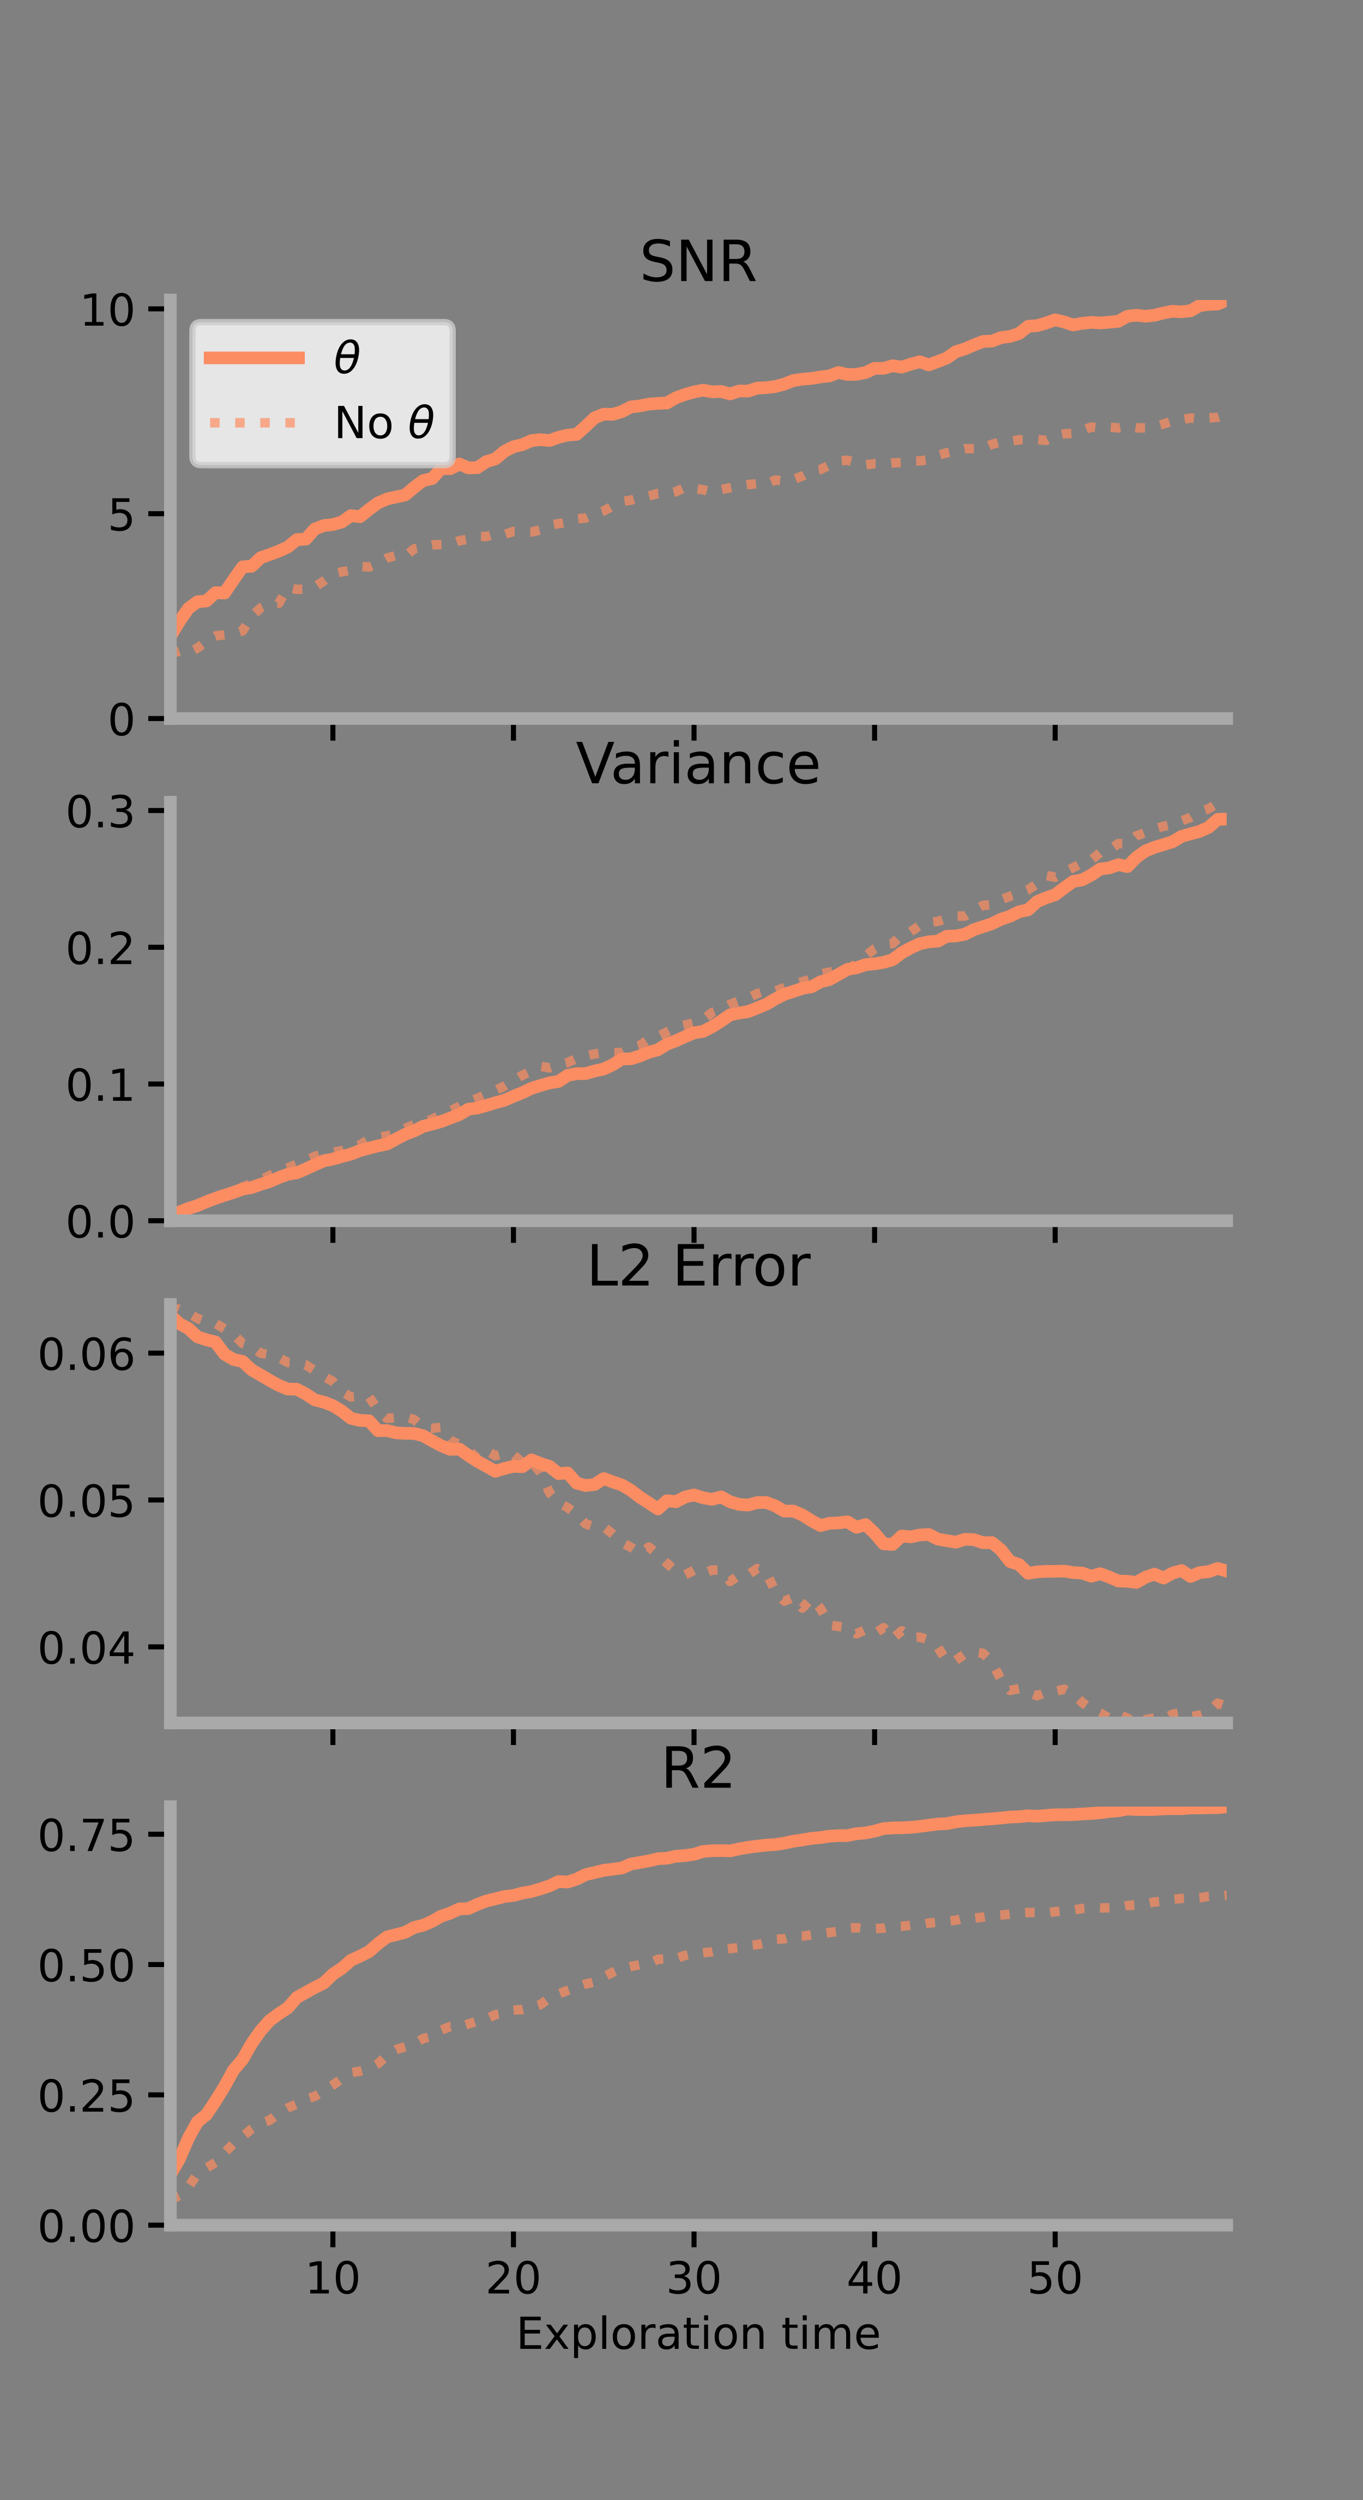 <?xml version="1.0" encoding="utf-8" standalone="no"?>
<!DOCTYPE svg PUBLIC "-//W3C//DTD SVG 1.1//EN"
  "http://www.w3.org/Graphics/SVG/1.1/DTD/svg11.dtd">
<!-- Created with matplotlib (https://matplotlib.org/) -->
<svg height="396pt" version="1.1" viewBox="0 0 216 396" width="216pt" xmlns="http://www.w3.org/2000/svg" xmlns:xlink="http://www.w3.org/1999/xlink">
 <rect x="0" y="0" width="216" height="396" fill="#808080" stroke="none"/>
 <defs>
  <style type="text/css">*{stroke-linecap:butt;stroke-linejoin:round;}</style>
 </defs>
 <g id="figure_1">
  <g id="patch_1">
   <path d="M 0 396 
L 216 396 
L 216 0 
L 0 0 
z
" style="fill:none;"/>
  </g>
  <g id="axes_1">
   <g id="patch_2">
    <path d="M 27 113.807 
L 194.4 113.807 
L 194.4 47.52 
L 27 47.52 
z
" style="fill:none;"/>
   </g>
   <g id="matplotlib.axis_1">
    <g id="xtick_1">
     <g id="line2d_1">
      <defs>
       <path d="M 0 0 
L 0 3.5 
" id="me1a0eb4d3f" style="stroke:#000000;stroke-width:0.8;"/>
      </defs>
      <g>
       <use style="stroke:#000000;stroke-width:0.8;" x="52.754" xlink:href="#me1a0eb4d3f" y="113.807"/>
      </g>
     </g>
    </g>
    <g id="xtick_2">
     <g id="line2d_2">
      <g>
       <use style="stroke:#000000;stroke-width:0.8;" x="81.369" xlink:href="#me1a0eb4d3f" y="113.807"/>
      </g>
     </g>
    </g>
    <g id="xtick_3">
     <g id="line2d_3">
      <g>
       <use style="stroke:#000000;stroke-width:0.8;" x="109.985" xlink:href="#me1a0eb4d3f" y="113.807"/>
      </g>
     </g>
    </g>
    <g id="xtick_4">
     <g id="line2d_4">
      <g>
       <use style="stroke:#000000;stroke-width:0.8;" x="138.6" xlink:href="#me1a0eb4d3f" y="113.807"/>
      </g>
     </g>
    </g>
    <g id="xtick_5">
     <g id="line2d_5">
      <g>
       <use style="stroke:#000000;stroke-width:0.8;" x="167.216" xlink:href="#me1a0eb4d3f" y="113.807"/>
      </g>
     </g>
    </g>
   </g>
   <g id="matplotlib.axis_2">
    <g id="ytick_1">
     <g id="line2d_6">
      <defs>
       <path d="M 0 0 
L -3.5 0 
" id="m30f76f017f" style="stroke:#000000;stroke-width:0.8;"/>
      </defs>
      <g>
       <use style="stroke:#000000;stroke-width:0.8;" x="27" xlink:href="#m30f76f017f" y="113.807"/>
      </g>
     </g>
     <g id="text_1">
      <!-- 0 -->
      <g transform="translate(17.046 116.466)scale(0.07 -0.07)">
       <defs>
        <path d="M 31.781 66.406 
Q 24.172 66.406 20.328 58.906 
Q 16.5 51.422 16.5 36.375 
Q 16.5 21.391 20.328 13.891 
Q 24.172 6.391 31.781 6.391 
Q 39.453 6.391 43.281 13.891 
Q 47.125 21.391 47.125 36.375 
Q 47.125 51.422 43.281 58.906 
Q 39.453 66.406 31.781 66.406 
z
M 31.781 74.219 
Q 44.047 74.219 50.516 64.516 
Q 56.984 54.828 56.984 36.375 
Q 56.984 17.969 50.516 8.266 
Q 44.047 -1.422 31.781 -1.422 
Q 19.531 -1.422 13.062 8.266 
Q 6.594 17.969 6.594 36.375 
Q 6.594 54.828 13.062 64.516 
Q 19.531 74.219 31.781 74.219 
z
" id="DejaVuSans-48"/>
       </defs>
       <use xlink:href="#DejaVuSans-48"/>
      </g>
     </g>
    </g>
    <g id="ytick_2">
     <g id="line2d_7">
      <g>
       <use style="stroke:#000000;stroke-width:0.8;" x="27" xlink:href="#m30f76f017f" y="81.364"/>
      </g>
     </g>
     <g id="text_2">
      <!-- 5 -->
      <g transform="translate(17.046 84.023)scale(0.07 -0.07)">
       <defs>
        <path d="M 10.797 72.906 
L 49.516 72.906 
L 49.516 64.594 
L 19.828 64.594 
L 19.828 46.734 
Q 21.969 47.469 24.109 47.828 
Q 26.266 48.188 28.422 48.188 
Q 40.625 48.188 47.75 41.5 
Q 54.891 34.812 54.891 23.391 
Q 54.891 11.625 47.562 5.094 
Q 40.234 -1.422 26.906 -1.422 
Q 22.312 -1.422 17.547 -0.641 
Q 12.797 0.141 7.719 1.703 
L 7.719 11.625 
Q 12.109 9.234 16.797 8.062 
Q 21.484 6.891 26.703 6.891 
Q 35.156 6.891 40.078 11.328 
Q 45.016 15.766 45.016 23.391 
Q 45.016 31 40.078 35.438 
Q 35.156 39.891 26.703 39.891 
Q 22.75 39.891 18.812 39.016 
Q 14.891 38.141 10.797 36.281 
z
" id="DejaVuSans-53"/>
       </defs>
       <use xlink:href="#DejaVuSans-53"/>
      </g>
     </g>
    </g>
    <g id="ytick_3">
     <g id="line2d_8">
      <g>
       <use style="stroke:#000000;stroke-width:0.8;" x="27" xlink:href="#m30f76f017f" y="48.92"/>
      </g>
     </g>
     <g id="text_3">
      <!-- 10 -->
      <g transform="translate(12.592 51.58)scale(0.07 -0.07)">
       <defs>
        <path d="M 12.406 8.297 
L 28.516 8.297 
L 28.516 63.922 
L 10.984 60.406 
L 10.984 69.391 
L 28.422 72.906 
L 38.281 72.906 
L 38.281 8.297 
L 54.391 8.297 
L 54.391 0 
L 12.406 0 
z
" id="DejaVuSans-49"/>
       </defs>
       <use xlink:href="#DejaVuSans-49"/>
       <use x="63.623" xlink:href="#DejaVuSans-48"/>
      </g>
     </g>
    </g>
   </g>
   <g id="line2d_9">
    <path clip-path="url(#p0531315a09)" d="M 27 100.806 
L 28.431 98.414 
L 29.862 96.368 
L 31.292 95.313 
L 32.723 95.182 
L 34.154 93.878 
L 35.584 93.932 
L 37.015 91.819 
L 38.446 89.784 
L 39.877 89.691 
L 41.308 88.333 
L 42.738 87.836 
L 44.169 87.299 
L 45.6 86.645 
L 47.031 85.468 
L 48.461 85.398 
L 49.892 83.78 
L 51.323 83.24 
L 52.754 83.084 
L 54.184 82.668 
L 55.615 81.667 
L 57.046 81.843 
L 58.477 80.698 
L 59.908 79.654 
L 61.338 79.027 
L 62.769 78.71 
L 64.2 78.408 
L 65.631 77.202 
L 67.061 76.117 
L 68.492 75.799 
L 69.923 74.21 
L 71.354 74.235 
L 72.785 73.489 
L 74.215 74.107 
L 75.646 74.074 
L 77.077 73.115 
L 78.507 72.683 
L 79.938 71.487 
L 81.369 70.758 
L 82.8 70.421 
L 84.23 69.792 
L 85.661 69.63 
L 87.092 69.774 
L 88.523 69.259 
L 89.953 68.914 
L 91.384 68.797 
L 92.815 67.513 
L 94.246 66.168 
L 95.677 65.599 
L 97.107 65.627 
L 98.538 65.199 
L 99.969 64.454 
L 101.4 64.292 
L 102.831 63.999 
L 104.261 63.899 
L 105.692 63.826 
L 107.123 63.003 
L 108.554 62.48 
L 109.984 62.079 
L 111.415 61.803 
L 112.846 62.06 
L 114.276 62.005 
L 115.707 62.392 
L 117.138 61.924 
L 118.569 61.941 
L 119.999 61.471 
L 121.43 61.403 
L 122.861 61.226 
L 124.292 60.843 
L 125.723 60.277 
L 127.154 60.061 
L 128.584 59.946 
L 130.015 59.704 
L 131.446 59.542 
L 132.877 58.998 
L 134.307 59.321 
L 135.738 59.284 
L 137.169 59.014 
L 138.6 58.335 
L 140.031 58.342 
L 141.461 57.929 
L 142.892 58.15 
L 144.323 57.683 
L 145.754 57.291 
L 147.184 57.793 
L 148.615 57.264 
L 150.046 56.71 
L 151.477 55.705 
L 152.908 55.263 
L 154.339 54.649 
L 155.769 54.084 
L 157.2 54.029 
L 158.631 53.472 
L 160.062 53.294 
L 161.492 52.832 
L 162.923 51.683 
L 164.354 51.581 
L 165.785 51.169 
L 167.215 50.656 
L 168.646 50.999 
L 170.077 51.471 
L 171.508 51.211 
L 172.938 51.06 
L 174.369 51.144 
L 175.8 51.028 
L 177.23 50.894 
L 178.661 50.092 
L 180.092 49.924 
L 181.523 50.099 
L 182.954 49.935 
L 184.385 49.57 
L 185.815 49.296 
L 187.246 49.385 
L 188.677 49.221 
L 190.108 48.399 
L 191.538 48.221 
L 192.969 48.15 
L 194.4 47.52 
" style="fill:none;stroke:#fc8d62;stroke-linecap:square;stroke-width:2;"/>
   </g>
   <g id="line2d_10">
    <path clip-path="url(#p0531315a09)" d="M 27 103.615 
L 28.431 103.13 
L 29.862 103.368 
L 31.292 102.65 
L 32.723 101.528 
L 34.154 100.712 
L 35.584 100.547 
L 37.015 100.411 
L 38.446 99.918 
L 39.877 97.615 
L 41.308 96.279 
L 42.738 95.577 
L 44.169 95.567 
L 45.6 93.056 
L 47.031 93.356 
L 48.461 93.305 
L 49.892 92.962 
L 51.323 92.01 
L 52.754 90.892 
L 54.184 90.564 
L 55.615 90.31 
L 57.046 89.709 
L 58.477 89.81 
L 59.908 89.19 
L 61.338 88.386 
L 62.769 87.975 
L 64.2 88.12 
L 65.631 86.929 
L 67.061 86.643 
L 68.492 86.298 
L 69.923 86.249 
L 71.354 86.186 
L 72.785 85.644 
L 74.215 85.398 
L 75.646 84.944 
L 77.077 84.979 
L 78.507 84.561 
L 79.938 84.66 
L 81.369 84.174 
L 82.8 84.23 
L 84.23 84.262 
L 85.661 83.916 
L 87.092 83.163 
L 88.523 82.941 
L 89.953 82.704 
L 91.384 82.18 
L 92.815 82.046 
L 94.246 81.378 
L 95.677 80.919 
L 97.107 80.142 
L 98.538 79.433 
L 99.969 79.221 
L 101.4 78.782 
L 102.831 78.555 
L 104.261 78.152 
L 105.692 78.194 
L 107.123 77.868 
L 108.554 77.209 
L 109.984 77.362 
L 111.415 77.569 
L 112.846 77.956 
L 114.276 77.563 
L 115.707 77.241 
L 117.138 76.958 
L 118.569 76.747 
L 119.999 76.611 
L 121.43 76.665 
L 122.861 76.028 
L 124.292 76.194 
L 125.723 75.945 
L 127.154 75.396 
L 128.584 74.618 
L 130.015 74.374 
L 131.446 73.652 
L 132.877 73.007 
L 134.307 72.898 
L 135.738 73.299 
L 137.169 73.631 
L 138.6 73.433 
L 140.031 73.453 
L 141.461 73.32 
L 142.892 73.267 
L 144.323 73.02 
L 145.754 72.998 
L 147.184 72.807 
L 148.615 72.099 
L 150.046 71.716 
L 151.477 71.437 
L 152.908 71.071 
L 154.339 71.06 
L 155.769 71.041 
L 157.2 70.367 
L 158.631 70 
L 160.062 69.9 
L 161.492 69.656 
L 162.923 69.683 
L 164.354 69.604 
L 165.785 69.753 
L 167.215 68.98 
L 168.646 68.707 
L 170.077 68.648 
L 171.508 68.197 
L 172.938 67.629 
L 174.369 67.844 
L 175.8 67.655 
L 177.23 67.776 
L 178.661 67.515 
L 180.092 67.752 
L 181.523 67.789 
L 182.954 67.539 
L 184.385 67.154 
L 185.815 66.686 
L 187.246 66.463 
L 188.677 66.199 
L 190.108 66.369 
L 191.538 66.205 
L 192.969 66.097 
L 194.4 65.661 
" style="fill:none;stroke:#fc8d62;stroke-dasharray:1.5,2.475;stroke-dashoffset:0;stroke-opacity:0.7;stroke-width:1.5;"/>
   </g>
   <g id="patch_3">
    <path d="M 27 113.807 
L 27 47.52 
" style="fill:none;stroke:#a9a9a9;stroke-linecap:square;stroke-linejoin:miter;stroke-width:2;"/>
   </g>
   <g id="patch_4">
    <path d="M 194.4 113.807 
L 194.4 47.52 
" style="fill:none;"/>
   </g>
   <g id="patch_5">
    <path d="M 27 113.807 
L 194.4 113.807 
" style="fill:none;stroke:#a9a9a9;stroke-linecap:square;stroke-linejoin:miter;stroke-width:2;"/>
   </g>
   <g id="patch_6">
    <path d="M 27 47.52 
L 194.4 47.52 
" style="fill:none;"/>
   </g>
   <g id="text_4">
    <!-- SNR -->
    <g transform="translate(101.35 44.52)scale(0.09 -0.09)">
     <defs>
      <path d="M 53.516 70.516 
L 53.516 60.891 
Q 47.906 63.578 42.922 64.891 
Q 37.938 66.219 33.297 66.219 
Q 25.25 66.219 20.875 63.094 
Q 16.5 59.969 16.5 54.203 
Q 16.5 49.359 19.406 46.891 
Q 22.312 44.438 30.422 42.922 
L 36.375 41.703 
Q 47.406 39.594 52.656 34.297 
Q 57.906 29 57.906 20.125 
Q 57.906 9.516 50.797 4.047 
Q 43.703 -1.422 29.984 -1.422 
Q 24.812 -1.422 18.969 -0.25 
Q 13.141 0.922 6.891 3.219 
L 6.891 13.375 
Q 12.891 10.016 18.656 8.297 
Q 24.422 6.594 29.984 6.594 
Q 38.422 6.594 43.016 9.906 
Q 47.609 13.234 47.609 19.391 
Q 47.609 24.75 44.312 27.781 
Q 41.016 30.812 33.5 32.328 
L 27.484 33.5 
Q 16.453 35.688 11.516 40.375 
Q 6.594 45.062 6.594 53.422 
Q 6.594 63.094 13.406 68.656 
Q 20.219 74.219 32.172 74.219 
Q 37.312 74.219 42.625 73.281 
Q 47.953 72.359 53.516 70.516 
z
" id="DejaVuSans-83"/>
      <path d="M 9.812 72.906 
L 23.094 72.906 
L 55.422 11.922 
L 55.422 72.906 
L 64.984 72.906 
L 64.984 0 
L 51.703 0 
L 19.391 60.984 
L 19.391 0 
L 9.812 0 
z
" id="DejaVuSans-78"/>
      <path d="M 44.391 34.188 
Q 47.562 33.109 50.562 29.594 
Q 53.562 26.078 56.594 19.922 
L 66.609 0 
L 56 0 
L 46.688 18.703 
Q 43.062 26.031 39.672 28.422 
Q 36.281 30.812 30.422 30.812 
L 19.672 30.812 
L 19.672 0 
L 9.812 0 
L 9.812 72.906 
L 32.078 72.906 
Q 44.578 72.906 50.734 67.672 
Q 56.891 62.453 56.891 51.906 
Q 56.891 45.016 53.688 40.469 
Q 50.484 35.938 44.391 34.188 
z
M 19.672 64.797 
L 19.672 38.922 
L 32.078 38.922 
Q 39.203 38.922 42.844 42.219 
Q 46.484 45.516 46.484 51.906 
Q 46.484 58.297 42.844 61.547 
Q 39.203 64.797 32.078 64.797 
z
" id="DejaVuSans-82"/>
     </defs>
     <use xlink:href="#DejaVuSans-83"/>
     <use x="63.477" xlink:href="#DejaVuSans-78"/>
     <use x="138.281" xlink:href="#DejaVuSans-82"/>
    </g>
   </g>
   <g id="legend_1">
    <g id="patch_7">
     <path d="M 31.9 73.669 
L 70.33 73.669 
Q 71.73 73.669 71.73 72.269 
L 71.73 52.42 
Q 71.73 51.02 70.33 51.02 
L 31.9 51.02 
Q 30.5 51.02 30.5 52.42 
L 30.5 72.269 
Q 30.5 73.669 31.9 73.669 
z
" style="fill:#ffffff;opacity:0.8;stroke:#cccccc;stroke-linejoin:miter;"/>
    </g>
    <g id="line2d_11">
     <path d="M 33.3 56.689 
L 47.3 56.689 
" style="fill:none;stroke:#fc8d62;stroke-linecap:square;stroke-width:2;"/>
    </g>
    <g id="line2d_12"/>
    <g id="text_5">
     <!-- $\theta$ -->
     <g transform="translate(52.9 59.139)scale(0.07 -0.07)">
      <defs>
       <path d="M 45.516 34.672 
L 14.453 34.672 
Q 12.359 20.062 14.5 13.875 
Q 17.188 6.25 24.469 6.25 
Q 31.781 6.25 37.359 13.922 
Q 42.234 20.656 45.516 34.672 
z
M 47.016 42.969 
Q 48.344 56.844 46.625 61.719 
Q 43.953 69.438 36.766 69.438 
Q 29.297 69.438 23.828 61.812 
Q 19.531 55.672 16.156 42.969 
z
M 38.188 76.766 
Q 49.906 76.766 54.594 66.406 
Q 59.281 56.109 55.719 37.844 
Q 52.203 19.625 43.453 9.281 
Q 34.766 -1.125 23.047 -1.125 
Q 11.281 -1.125 6.641 9.281 
Q 2 19.625 5.516 37.844 
Q 9.078 56.109 17.719 66.406 
Q 26.422 76.766 38.188 76.766 
z
" id="DejaVuSans-Oblique-952"/>
      </defs>
      <use transform="translate(0 0.234)" xlink:href="#DejaVuSans-Oblique-952"/>
     </g>
    </g>
    <g id="line2d_13">
     <path d="M 33.3 66.964 
L 47.3 66.964 
" style="fill:none;stroke:#fc8d62;stroke-dasharray:1.5,2.475;stroke-dashoffset:0;stroke-opacity:0.7;stroke-width:1.5;"/>
    </g>
    <g id="line2d_14"/>
    <g id="text_6">
     <!-- No $\theta$ -->
     <g transform="translate(52.9 69.414)scale(0.07 -0.07)">
      <defs>
       <path d="M 30.609 48.391 
Q 23.391 48.391 19.188 42.75 
Q 14.984 37.109 14.984 27.297 
Q 14.984 17.484 19.156 11.844 
Q 23.344 6.203 30.609 6.203 
Q 37.797 6.203 41.984 11.859 
Q 46.188 17.531 46.188 27.297 
Q 46.188 37.016 41.984 42.703 
Q 37.797 48.391 30.609 48.391 
z
M 30.609 56 
Q 42.328 56 49.016 48.375 
Q 55.719 40.766 55.719 27.297 
Q 55.719 13.875 49.016 6.219 
Q 42.328 -1.422 30.609 -1.422 
Q 18.844 -1.422 12.172 6.219 
Q 5.516 13.875 5.516 27.297 
Q 5.516 40.766 12.172 48.375 
Q 18.844 56 30.609 56 
z
" id="DejaVuSans-111"/>
       <path id="DejaVuSans-32"/>
      </defs>
      <use transform="translate(0 0.234)" xlink:href="#DejaVuSans-78"/>
      <use transform="translate(74.805 0.234)" xlink:href="#DejaVuSans-111"/>
      <use transform="translate(135.986 0.234)" xlink:href="#DejaVuSans-32"/>
      <use transform="translate(167.773 0.234)" xlink:href="#DejaVuSans-Oblique-952"/>
     </g>
    </g>
   </g>
  </g>
  <g id="axes_2">
   <g id="patch_8">
    <path d="M 27 193.351 
L 194.4 193.351 
L 194.4 127.064 
L 27 127.064 
z
" style="fill:none;"/>
   </g>
   <g id="matplotlib.axis_3">
    <g id="xtick_6">
     <g id="line2d_15">
      <g>
       <use style="stroke:#000000;stroke-width:0.8;" x="52.754" xlink:href="#me1a0eb4d3f" y="193.351"/>
      </g>
     </g>
    </g>
    <g id="xtick_7">
     <g id="line2d_16">
      <g>
       <use style="stroke:#000000;stroke-width:0.8;" x="81.369" xlink:href="#me1a0eb4d3f" y="193.351"/>
      </g>
     </g>
    </g>
    <g id="xtick_8">
     <g id="line2d_17">
      <g>
       <use style="stroke:#000000;stroke-width:0.8;" x="109.985" xlink:href="#me1a0eb4d3f" y="193.351"/>
      </g>
     </g>
    </g>
    <g id="xtick_9">
     <g id="line2d_18">
      <g>
       <use style="stroke:#000000;stroke-width:0.8;" x="138.6" xlink:href="#me1a0eb4d3f" y="193.351"/>
      </g>
     </g>
    </g>
    <g id="xtick_10">
     <g id="line2d_19">
      <g>
       <use style="stroke:#000000;stroke-width:0.8;" x="167.216" xlink:href="#me1a0eb4d3f" y="193.351"/>
      </g>
     </g>
    </g>
   </g>
   <g id="matplotlib.axis_4">
    <g id="ytick_4">
     <g id="line2d_20">
      <g>
       <use style="stroke:#000000;stroke-width:0.8;" x="27" xlink:href="#m30f76f017f" y="193.351"/>
      </g>
     </g>
     <g id="text_7">
      <!-- 0.0 -->
      <g transform="translate(10.368 196.011)scale(0.07 -0.07)">
       <defs>
        <path d="M 10.688 12.406 
L 21 12.406 
L 21 0 
L 10.688 0 
z
" id="DejaVuSans-46"/>
       </defs>
       <use xlink:href="#DejaVuSans-48"/>
       <use x="63.623" xlink:href="#DejaVuSans-46"/>
       <use x="95.41" xlink:href="#DejaVuSans-48"/>
      </g>
     </g>
    </g>
    <g id="ytick_5">
     <g id="line2d_21">
      <g>
       <use style="stroke:#000000;stroke-width:0.8;" x="27" xlink:href="#m30f76f017f" y="171.693"/>
      </g>
     </g>
     <g id="text_8">
      <!-- 0.1 -->
      <g transform="translate(10.368 174.353)scale(0.07 -0.07)">
       <use xlink:href="#DejaVuSans-48"/>
       <use x="63.623" xlink:href="#DejaVuSans-46"/>
       <use x="95.41" xlink:href="#DejaVuSans-49"/>
      </g>
     </g>
    </g>
    <g id="ytick_6">
     <g id="line2d_22">
      <g>
       <use style="stroke:#000000;stroke-width:0.8;" x="27" xlink:href="#m30f76f017f" y="150.035"/>
      </g>
     </g>
     <g id="text_9">
      <!-- 0.2 -->
      <g transform="translate(10.368 152.695)scale(0.07 -0.07)">
       <defs>
        <path d="M 19.188 8.297 
L 53.609 8.297 
L 53.609 0 
L 7.328 0 
L 7.328 8.297 
Q 12.938 14.109 22.625 23.891 
Q 32.328 33.688 34.812 36.531 
Q 39.547 41.844 41.422 45.531 
Q 43.312 49.219 43.312 52.781 
Q 43.312 58.594 39.234 62.25 
Q 35.156 65.922 28.609 65.922 
Q 23.969 65.922 18.812 64.312 
Q 13.672 62.703 7.812 59.422 
L 7.812 69.391 
Q 13.766 71.781 18.938 73 
Q 24.125 74.219 28.422 74.219 
Q 39.75 74.219 46.484 68.547 
Q 53.219 62.891 53.219 53.422 
Q 53.219 48.922 51.531 44.891 
Q 49.859 40.875 45.406 35.406 
Q 44.188 33.984 37.641 27.219 
Q 31.109 20.453 19.188 8.297 
z
" id="DejaVuSans-50"/>
       </defs>
       <use xlink:href="#DejaVuSans-48"/>
       <use x="63.623" xlink:href="#DejaVuSans-46"/>
       <use x="95.41" xlink:href="#DejaVuSans-50"/>
      </g>
     </g>
    </g>
    <g id="ytick_7">
     <g id="line2d_23">
      <g>
       <use style="stroke:#000000;stroke-width:0.8;" x="27" xlink:href="#m30f76f017f" y="128.377"/>
      </g>
     </g>
     <g id="text_10">
      <!-- 0.3 -->
      <g transform="translate(10.368 131.037)scale(0.07 -0.07)">
       <defs>
        <path d="M 40.578 39.312 
Q 47.656 37.797 51.625 33 
Q 55.609 28.219 55.609 21.188 
Q 55.609 10.406 48.188 4.484 
Q 40.766 -1.422 27.094 -1.422 
Q 22.516 -1.422 17.656 -0.516 
Q 12.797 0.391 7.625 2.203 
L 7.625 11.719 
Q 11.719 9.328 16.594 8.109 
Q 21.484 6.891 26.812 6.891 
Q 36.078 6.891 40.938 10.547 
Q 45.797 14.203 45.797 21.188 
Q 45.797 27.641 41.281 31.266 
Q 36.766 34.906 28.719 34.906 
L 20.219 34.906 
L 20.219 43.016 
L 29.109 43.016 
Q 36.375 43.016 40.234 45.922 
Q 44.094 48.828 44.094 54.297 
Q 44.094 59.906 40.109 62.906 
Q 36.141 65.922 28.719 65.922 
Q 24.656 65.922 20.016 65.031 
Q 15.375 64.156 9.812 62.312 
L 9.812 71.094 
Q 15.438 72.656 20.344 73.438 
Q 25.25 74.219 29.594 74.219 
Q 40.828 74.219 47.359 69.109 
Q 53.906 64.016 53.906 55.328 
Q 53.906 49.266 50.438 45.094 
Q 46.969 40.922 40.578 39.312 
z
" id="DejaVuSans-51"/>
       </defs>
       <use xlink:href="#DejaVuSans-48"/>
       <use x="63.623" xlink:href="#DejaVuSans-46"/>
       <use x="95.41" xlink:href="#DejaVuSans-51"/>
      </g>
     </g>
    </g>
   </g>
   <g id="line2d_24">
    <path clip-path="url(#pfc2eef055b)" d="M 27 192.337 
L 28.431 191.966 
L 29.862 191.398 
L 31.292 190.945 
L 32.723 190.342 
L 34.154 189.801 
L 35.584 189.32 
L 37.015 188.862 
L 38.446 188.345 
L 39.877 188.091 
L 41.308 187.582 
L 42.738 187.143 
L 44.169 186.516 
L 45.6 185.997 
L 47.031 185.764 
L 48.461 185.148 
L 49.892 184.488 
L 51.323 183.854 
L 52.754 183.583 
L 54.184 183.179 
L 55.615 182.797 
L 57.046 182.239 
L 58.477 181.858 
L 59.908 181.483 
L 61.338 181.205 
L 62.769 180.406 
L 64.2 179.67 
L 65.631 179.124 
L 67.061 178.395 
L 68.492 178.04 
L 69.923 177.629 
L 71.354 177.087 
L 72.785 176.537 
L 74.215 175.689 
L 75.646 175.506 
L 77.077 175.091 
L 78.507 174.667 
L 79.938 174.265 
L 81.369 173.646 
L 82.8 173.064 
L 84.23 172.376 
L 85.661 171.924 
L 87.092 171.516 
L 88.523 171.284 
L 89.953 170.33 
L 91.384 170.049 
L 92.815 170.045 
L 94.246 169.633 
L 95.677 169.321 
L 97.107 168.646 
L 98.538 167.736 
L 99.969 167.704 
L 101.4 167.263 
L 102.831 166.67 
L 104.261 166.274 
L 105.692 165.384 
L 107.123 164.847 
L 108.554 164.198 
L 109.984 163.587 
L 111.415 163.361 
L 112.846 162.63 
L 114.276 161.732 
L 115.707 160.738 
L 117.138 160.449 
L 118.569 160.214 
L 119.999 159.656 
L 121.43 159.068 
L 122.861 158.219 
L 124.292 157.504 
L 125.723 157.028 
L 127.154 156.539 
L 128.584 156.309 
L 130.015 155.509 
L 131.446 155.149 
L 132.877 154.335 
L 134.307 153.537 
L 135.738 153.293 
L 137.169 152.789 
L 138.6 152.664 
L 140.031 152.418 
L 141.461 152.016 
L 142.892 150.912 
L 144.323 150.138 
L 145.754 149.475 
L 147.184 149.172 
L 148.615 149.065 
L 150.046 148.289 
L 151.477 148.248 
L 152.908 147.968 
L 154.339 147.248 
L 155.769 146.777 
L 157.2 146.301 
L 158.631 145.602 
L 160.062 145.126 
L 161.492 144.419 
L 162.923 144.109 
L 164.354 142.803 
L 165.785 142.202 
L 167.215 141.718 
L 168.646 140.632 
L 170.077 139.614 
L 171.508 139.354 
L 172.938 138.589 
L 174.369 137.634 
L 175.8 137.461 
L 177.23 136.951 
L 178.661 137.262 
L 180.092 135.797 
L 181.523 134.785 
L 182.954 134.207 
L 184.385 133.771 
L 185.815 133.329 
L 187.246 132.476 
L 188.677 132.073 
L 190.108 131.682 
L 191.538 131.042 
L 192.969 129.779 
L 194.4 129.734 
" style="fill:none;stroke:#fc8d62;stroke-linecap:square;stroke-width:2;"/>
   </g>
   <g id="line2d_25">
    <path clip-path="url(#pfc2eef055b)" d="M 27 192.263 
L 28.431 191.812 
L 29.862 191.374 
L 31.292 190.787 
L 32.723 190.108 
L 34.154 189.548 
L 35.584 189.108 
L 37.015 188.579 
L 38.446 188.012 
L 39.877 187.465 
L 41.308 186.9 
L 42.738 186.183 
L 44.169 185.567 
L 45.6 184.986 
L 47.031 184.397 
L 48.461 183.818 
L 49.892 183.144 
L 51.323 182.728 
L 52.754 182.537 
L 54.184 182.245 
L 55.615 181.962 
L 57.046 181.313 
L 58.477 180.494 
L 59.908 180.074 
L 61.338 179.922 
L 62.769 179.434 
L 64.2 178.716 
L 65.631 178.127 
L 67.061 177.858 
L 68.492 177.261 
L 69.923 176.542 
L 71.354 175.94 
L 72.785 175.254 
L 74.215 174.585 
L 75.646 173.951 
L 77.077 173.319 
L 78.507 172.693 
L 79.938 172.03 
L 81.369 171.168 
L 82.8 170.292 
L 84.23 169.645 
L 85.661 168.894 
L 87.092 169.143 
L 88.523 168.65 
L 89.953 168.292 
L 91.384 167.653 
L 92.815 167.217 
L 94.246 166.929 
L 95.677 166.746 
L 97.107 166.73 
L 98.538 166.698 
L 99.969 165.985 
L 101.4 165.573 
L 102.831 164.61 
L 104.261 164.174 
L 105.692 163.439 
L 107.123 162.687 
L 108.554 162.356 
L 109.984 162.01 
L 111.415 161.51 
L 112.846 160.365 
L 114.276 159.843 
L 115.707 159.067 
L 117.138 158.531 
L 118.569 158.072 
L 119.999 157.365 
L 121.43 156.967 
L 122.861 156.949 
L 124.292 156.439 
L 125.723 155.906 
L 127.154 155.476 
L 128.584 155.1 
L 130.015 154.256 
L 131.446 153.968 
L 132.877 153.78 
L 134.307 153.513 
L 135.738 152.653 
L 137.169 151.404 
L 138.6 150.279 
L 140.031 149.587 
L 141.461 149.444 
L 142.892 148.049 
L 144.323 147.589 
L 145.754 146.573 
L 147.184 146.121 
L 148.615 145.935 
L 150.046 145.457 
L 151.477 145.09 
L 152.908 145.093 
L 154.339 144.205 
L 155.769 143.402 
L 157.2 143.275 
L 158.631 142.501 
L 160.062 141.955 
L 161.492 141.504 
L 162.923 140.922 
L 164.354 139.981 
L 165.785 138.668 
L 167.215 138.948 
L 168.646 138.121 
L 170.077 137.427 
L 171.508 136.661 
L 172.938 136.216 
L 174.369 135.032 
L 175.8 134.62 
L 177.23 133.612 
L 178.661 133.679 
L 180.092 132.39 
L 181.523 131.865 
L 182.954 131.312 
L 184.385 130.875 
L 185.815 130.581 
L 187.246 130.016 
L 188.677 129.46 
L 190.108 128.616 
L 191.538 128.097 
L 192.969 127.182 
L 194.4 127.064 
" style="fill:none;stroke:#fc8d62;stroke-dasharray:1.5,2.475;stroke-dashoffset:0;stroke-opacity:0.7;stroke-width:1.5;"/>
   </g>
   <g id="patch_9">
    <path d="M 27 193.351 
L 27 127.064 
" style="fill:none;stroke:#a9a9a9;stroke-linecap:square;stroke-linejoin:miter;stroke-width:2;"/>
   </g>
   <g id="patch_10">
    <path d="M 194.4 193.351 
L 194.4 127.064 
" style="fill:none;"/>
   </g>
   <g id="patch_11">
    <path d="M 27 193.351 
L 194.4 193.351 
" style="fill:none;stroke:#a9a9a9;stroke-linecap:square;stroke-linejoin:miter;stroke-width:2;"/>
   </g>
   <g id="patch_12">
    <path d="M 27 127.064 
L 194.4 127.064 
" style="fill:none;"/>
   </g>
   <g id="text_11">
    <!-- Variance -->
    <g transform="translate(91.26 124.064)scale(0.09 -0.09)">
     <defs>
      <path d="M 28.609 0 
L 0.781 72.906 
L 11.078 72.906 
L 34.188 11.531 
L 57.328 72.906 
L 67.578 72.906 
L 39.797 0 
z
" id="DejaVuSans-86"/>
      <path d="M 34.281 27.484 
Q 23.391 27.484 19.188 25 
Q 14.984 22.516 14.984 16.5 
Q 14.984 11.719 18.141 8.906 
Q 21.297 6.109 26.703 6.109 
Q 34.188 6.109 38.703 11.406 
Q 43.219 16.703 43.219 25.484 
L 43.219 27.484 
z
M 52.203 31.203 
L 52.203 0 
L 43.219 0 
L 43.219 8.297 
Q 40.141 3.328 35.547 0.953 
Q 30.953 -1.422 24.312 -1.422 
Q 15.922 -1.422 10.953 3.297 
Q 6 8.016 6 15.922 
Q 6 25.141 12.172 29.828 
Q 18.359 34.516 30.609 34.516 
L 43.219 34.516 
L 43.219 35.406 
Q 43.219 41.609 39.141 45 
Q 35.062 48.391 27.688 48.391 
Q 23 48.391 18.547 47.266 
Q 14.109 46.141 10.016 43.891 
L 10.016 52.203 
Q 14.938 54.109 19.578 55.047 
Q 24.219 56 28.609 56 
Q 40.484 56 46.344 49.844 
Q 52.203 43.703 52.203 31.203 
z
" id="DejaVuSans-97"/>
      <path d="M 41.109 46.297 
Q 39.594 47.172 37.812 47.578 
Q 36.031 48 33.891 48 
Q 26.266 48 22.188 43.047 
Q 18.109 38.094 18.109 28.812 
L 18.109 0 
L 9.078 0 
L 9.078 54.688 
L 18.109 54.688 
L 18.109 46.188 
Q 20.953 51.172 25.484 53.578 
Q 30.031 56 36.531 56 
Q 37.453 56 38.578 55.875 
Q 39.703 55.766 41.062 55.516 
z
" id="DejaVuSans-114"/>
      <path d="M 9.422 54.688 
L 18.406 54.688 
L 18.406 0 
L 9.422 0 
z
M 9.422 75.984 
L 18.406 75.984 
L 18.406 64.594 
L 9.422 64.594 
z
" id="DejaVuSans-105"/>
      <path d="M 54.891 33.016 
L 54.891 0 
L 45.906 0 
L 45.906 32.719 
Q 45.906 40.484 42.875 44.328 
Q 39.844 48.188 33.797 48.188 
Q 26.516 48.188 22.312 43.547 
Q 18.109 38.922 18.109 30.906 
L 18.109 0 
L 9.078 0 
L 9.078 54.688 
L 18.109 54.688 
L 18.109 46.188 
Q 21.344 51.125 25.703 53.562 
Q 30.078 56 35.797 56 
Q 45.219 56 50.047 50.172 
Q 54.891 44.344 54.891 33.016 
z
" id="DejaVuSans-110"/>
      <path d="M 48.781 52.594 
L 48.781 44.188 
Q 44.969 46.297 41.141 47.344 
Q 37.312 48.391 33.406 48.391 
Q 24.656 48.391 19.812 42.844 
Q 14.984 37.312 14.984 27.297 
Q 14.984 17.281 19.812 11.734 
Q 24.656 6.203 33.406 6.203 
Q 37.312 6.203 41.141 7.25 
Q 44.969 8.297 48.781 10.406 
L 48.781 2.094 
Q 45.016 0.344 40.984 -0.531 
Q 36.969 -1.422 32.422 -1.422 
Q 20.062 -1.422 12.781 6.344 
Q 5.516 14.109 5.516 27.297 
Q 5.516 40.672 12.859 48.328 
Q 20.219 56 33.016 56 
Q 37.156 56 41.109 55.141 
Q 45.062 54.297 48.781 52.594 
z
" id="DejaVuSans-99"/>
      <path d="M 56.203 29.594 
L 56.203 25.203 
L 14.891 25.203 
Q 15.484 15.922 20.484 11.062 
Q 25.484 6.203 34.422 6.203 
Q 39.594 6.203 44.453 7.469 
Q 49.312 8.734 54.109 11.281 
L 54.109 2.781 
Q 49.266 0.734 44.188 -0.344 
Q 39.109 -1.422 33.891 -1.422 
Q 20.797 -1.422 13.156 6.188 
Q 5.516 13.812 5.516 26.812 
Q 5.516 40.234 12.766 48.109 
Q 20.016 56 32.328 56 
Q 43.359 56 49.781 48.891 
Q 56.203 41.797 56.203 29.594 
z
M 47.219 32.234 
Q 47.125 39.594 43.094 43.984 
Q 39.062 48.391 32.422 48.391 
Q 24.906 48.391 20.391 44.141 
Q 15.875 39.891 15.188 32.172 
z
" id="DejaVuSans-101"/>
     </defs>
     <use xlink:href="#DejaVuSans-86"/>
     <use x="60.658" xlink:href="#DejaVuSans-97"/>
     <use x="121.938" xlink:href="#DejaVuSans-114"/>
     <use x="163.051" xlink:href="#DejaVuSans-105"/>
     <use x="190.834" xlink:href="#DejaVuSans-97"/>
     <use x="252.113" xlink:href="#DejaVuSans-110"/>
     <use x="315.492" xlink:href="#DejaVuSans-99"/>
     <use x="370.473" xlink:href="#DejaVuSans-101"/>
    </g>
   </g>
  </g>
  <g id="axes_3">
   <g id="patch_13">
    <path d="M 27 272.896 
L 194.4 272.896 
L 194.4 206.609 
L 27 206.609 
z
" style="fill:none;"/>
   </g>
   <g id="matplotlib.axis_5">
    <g id="xtick_11">
     <g id="line2d_26">
      <g>
       <use style="stroke:#000000;stroke-width:0.8;" x="52.754" xlink:href="#me1a0eb4d3f" y="272.896"/>
      </g>
     </g>
    </g>
    <g id="xtick_12">
     <g id="line2d_27">
      <g>
       <use style="stroke:#000000;stroke-width:0.8;" x="81.369" xlink:href="#me1a0eb4d3f" y="272.896"/>
      </g>
     </g>
    </g>
    <g id="xtick_13">
     <g id="line2d_28">
      <g>
       <use style="stroke:#000000;stroke-width:0.8;" x="109.985" xlink:href="#me1a0eb4d3f" y="272.896"/>
      </g>
     </g>
    </g>
    <g id="xtick_14">
     <g id="line2d_29">
      <g>
       <use style="stroke:#000000;stroke-width:0.8;" x="138.6" xlink:href="#me1a0eb4d3f" y="272.896"/>
      </g>
     </g>
    </g>
    <g id="xtick_15">
     <g id="line2d_30">
      <g>
       <use style="stroke:#000000;stroke-width:0.8;" x="167.216" xlink:href="#me1a0eb4d3f" y="272.896"/>
      </g>
     </g>
    </g>
   </g>
   <g id="matplotlib.axis_6">
    <g id="ytick_8">
     <g id="line2d_31">
      <g>
       <use style="stroke:#000000;stroke-width:0.8;" x="27" xlink:href="#m30f76f017f" y="260.846"/>
      </g>
     </g>
     <g id="text_12">
      <!-- 0.04 -->
      <g transform="translate(5.914 263.505)scale(0.07 -0.07)">
       <defs>
        <path d="M 37.797 64.312 
L 12.891 25.391 
L 37.797 25.391 
z
M 35.203 72.906 
L 47.609 72.906 
L 47.609 25.391 
L 58.016 25.391 
L 58.016 17.188 
L 47.609 17.188 
L 47.609 0 
L 37.797 0 
L 37.797 17.188 
L 4.891 17.188 
L 4.891 26.703 
z
" id="DejaVuSans-52"/>
       </defs>
       <use xlink:href="#DejaVuSans-48"/>
       <use x="63.623" xlink:href="#DejaVuSans-46"/>
       <use x="95.41" xlink:href="#DejaVuSans-48"/>
       <use x="159.033" xlink:href="#DejaVuSans-52"/>
      </g>
     </g>
    </g>
    <g id="ytick_9">
     <g id="line2d_32">
      <g>
       <use style="stroke:#000000;stroke-width:0.8;" x="27" xlink:href="#m30f76f017f" y="237.581"/>
      </g>
     </g>
     <g id="text_13">
      <!-- 0.05 -->
      <g transform="translate(5.914 240.241)scale(0.07 -0.07)">
       <use xlink:href="#DejaVuSans-48"/>
       <use x="63.623" xlink:href="#DejaVuSans-46"/>
       <use x="95.41" xlink:href="#DejaVuSans-48"/>
       <use x="159.033" xlink:href="#DejaVuSans-53"/>
      </g>
     </g>
    </g>
    <g id="ytick_10">
     <g id="line2d_33">
      <g>
       <use style="stroke:#000000;stroke-width:0.8;" x="27" xlink:href="#m30f76f017f" y="214.317"/>
      </g>
     </g>
     <g id="text_14">
      <!-- 0.06 -->
      <g transform="translate(5.914 216.976)scale(0.07 -0.07)">
       <defs>
        <path d="M 33.016 40.375 
Q 26.375 40.375 22.484 35.828 
Q 18.609 31.297 18.609 23.391 
Q 18.609 15.531 22.484 10.953 
Q 26.375 6.391 33.016 6.391 
Q 39.656 6.391 43.531 10.953 
Q 47.406 15.531 47.406 23.391 
Q 47.406 31.297 43.531 35.828 
Q 39.656 40.375 33.016 40.375 
z
M 52.594 71.297 
L 52.594 62.312 
Q 48.875 64.062 45.094 64.984 
Q 41.312 65.922 37.594 65.922 
Q 27.828 65.922 22.672 59.328 
Q 17.531 52.734 16.797 39.406 
Q 19.672 43.656 24.016 45.922 
Q 28.375 48.188 33.594 48.188 
Q 44.578 48.188 50.953 41.516 
Q 57.328 34.859 57.328 23.391 
Q 57.328 12.156 50.688 5.359 
Q 44.047 -1.422 33.016 -1.422 
Q 20.359 -1.422 13.672 8.266 
Q 6.984 17.969 6.984 36.375 
Q 6.984 53.656 15.188 63.938 
Q 23.391 74.219 37.203 74.219 
Q 40.922 74.219 44.703 73.484 
Q 48.484 72.75 52.594 71.297 
z
" id="DejaVuSans-54"/>
       </defs>
       <use xlink:href="#DejaVuSans-48"/>
       <use x="63.623" xlink:href="#DejaVuSans-46"/>
       <use x="95.41" xlink:href="#DejaVuSans-48"/>
       <use x="159.033" xlink:href="#DejaVuSans-54"/>
      </g>
     </g>
    </g>
   </g>
   <g id="line2d_34">
    <path clip-path="url(#p8cffac7c04)" d="M 27 208.322 
L 28.431 209.66 
L 29.862 210.41 
L 31.292 211.743 
L 32.723 212.209 
L 34.154 212.573 
L 35.584 214.484 
L 37.015 215.328 
L 38.446 215.636 
L 39.877 216.977 
L 41.308 217.805 
L 42.738 218.639 
L 44.169 219.431 
L 45.6 220.014 
L 47.031 220.034 
L 48.461 220.786 
L 49.892 221.733 
L 51.323 222.083 
L 52.754 222.636 
L 54.184 223.516 
L 55.615 224.643 
L 57.046 224.974 
L 58.477 225.036 
L 59.908 226.612 
L 61.338 226.588 
L 62.769 226.949 
L 64.2 227.023 
L 65.631 227.046 
L 67.061 227.406 
L 68.492 228.22 
L 69.923 228.991 
L 71.354 229.569 
L 72.785 229.509 
L 74.215 230.509 
L 75.646 231.454 
L 77.077 232.232 
L 78.507 233.036 
L 79.938 232.592 
L 81.369 232.253 
L 82.8 232.304 
L 84.23 231.226 
L 85.661 231.808 
L 87.092 232.27 
L 88.523 233.406 
L 89.953 233.295 
L 91.384 234.91 
L 92.815 235.288 
L 94.246 235.127 
L 95.677 234.192 
L 97.107 234.713 
L 98.538 235.204 
L 99.969 236.034 
L 101.4 237.138 
L 102.831 238.061 
L 104.261 239.006 
L 105.692 237.69 
L 107.123 237.849 
L 108.554 237.119 
L 109.984 236.78 
L 111.415 237.233 
L 112.846 237.479 
L 114.276 237.09 
L 115.707 237.869 
L 117.138 238.282 
L 118.569 238.382 
L 119.999 237.994 
L 121.43 237.971 
L 122.861 238.517 
L 124.292 239.341 
L 125.723 239.336 
L 127.154 239.952 
L 128.584 240.85 
L 130.015 241.639 
L 131.446 241.271 
L 132.877 241.21 
L 134.307 241.04 
L 135.738 241.908 
L 137.169 241.482 
L 138.6 242.841 
L 140.031 244.523 
L 141.461 244.625 
L 142.892 243.289 
L 144.323 243.424 
L 145.754 243.124 
L 147.184 243.049 
L 148.615 243.773 
L 150.046 244.029 
L 151.477 244.265 
L 152.908 243.808 
L 154.339 243.857 
L 155.769 244.35 
L 157.2 244.328 
L 158.631 245.488 
L 160.062 247.33 
L 161.492 247.799 
L 162.923 249.192 
L 164.354 248.961 
L 165.785 248.888 
L 167.215 248.88 
L 168.646 248.841 
L 170.077 249.076 
L 171.508 249.157 
L 172.938 249.664 
L 174.369 249.255 
L 175.8 249.797 
L 177.23 250.42 
L 178.661 250.456 
L 180.092 250.642 
L 181.523 249.822 
L 182.954 249.324 
L 184.385 249.948 
L 185.815 249.159 
L 187.246 248.754 
L 188.677 249.707 
L 190.108 249.083 
L 191.538 248.93 
L 192.969 248.42 
L 194.4 248.841 
" style="fill:none;stroke:#fc8d62;stroke-linecap:square;stroke-width:2;"/>
   </g>
   <g id="line2d_35">
    <path clip-path="url(#p8cffac7c04)" d="M 27 206.609 
L 28.431 207.215 
L 29.862 207.972 
L 31.292 208.836 
L 32.723 209.355 
L 34.154 209.639 
L 35.584 210.463 
L 37.015 211.363 
L 38.446 212.786 
L 39.877 213.199 
L 41.308 214.331 
L 42.738 214.554 
L 44.169 215.019 
L 45.6 215.802 
L 47.031 215.877 
L 48.461 216.185 
L 49.892 217.116 
L 51.323 218.018 
L 52.754 218.813 
L 54.184 220.433 
L 55.615 221.259 
L 57.046 221.14 
L 58.477 221.232 
L 59.908 223.325 
L 61.338 224.645 
L 62.769 224.535 
L 64.2 224.421 
L 65.631 224.842 
L 67.061 226.128 
L 68.492 226.225 
L 69.923 226.067 
L 71.354 228.137 
L 72.785 228.763 
L 74.215 229.688 
L 75.646 230.951 
L 77.077 229.764 
L 78.507 230.573 
L 79.938 230.204 
L 81.369 230.436 
L 82.8 231.697 
L 84.23 231.553 
L 85.661 233.229 
L 87.092 236.431 
L 88.523 238.055 
L 89.953 238.774 
L 91.384 239.896 
L 92.815 241.378 
L 94.246 241.824 
L 95.677 241.83 
L 97.107 242.975 
L 98.538 244.28 
L 99.969 245.07 
L 101.4 246.072 
L 102.831 245.031 
L 104.261 246.183 
L 105.692 247.608 
L 107.123 248.876 
L 108.554 249.449 
L 109.984 248.702 
L 111.415 249.224 
L 112.846 248.676 
L 114.276 248.675 
L 115.707 250.491 
L 117.138 249.478 
L 118.569 249.426 
L 119.999 248.429 
L 121.43 249.037 
L 122.861 252.074 
L 124.292 253.592 
L 125.723 253 
L 127.154 254.701 
L 128.584 253.12 
L 130.015 254.738 
L 131.446 257.402 
L 132.877 257.612 
L 134.307 257.777 
L 135.738 258.789 
L 137.169 258.089 
L 138.6 258.737 
L 140.031 257.808 
L 141.461 259.546 
L 142.892 258.319 
L 144.323 259.383 
L 145.754 259.313 
L 147.184 259.727 
L 148.615 260.89 
L 150.046 263.116 
L 151.477 262.96 
L 152.908 261.971 
L 154.339 261.667 
L 155.769 261.868 
L 157.2 263.248 
L 158.631 266.044 
L 160.062 267.747 
L 161.492 267.464 
L 162.923 268.061 
L 164.354 268.589 
L 165.785 268.002 
L 167.215 267.862 
L 168.646 267.558 
L 170.077 268.248 
L 171.508 269.662 
L 172.938 270.672 
L 174.369 271.319 
L 175.8 272.178 
L 177.23 271.46 
L 178.661 272.155 
L 180.092 272.896 
L 181.523 272.359 
L 182.954 272.11 
L 184.385 272.241 
L 185.815 271.514 
L 187.246 271.252 
L 188.677 271.913 
L 190.108 271.663 
L 191.538 271.175 
L 192.969 269.755 
L 194.4 270.216 
" style="fill:none;stroke:#fc8d62;stroke-dasharray:1.5,2.475;stroke-dashoffset:0;stroke-opacity:0.7;stroke-width:1.5;"/>
   </g>
   <g id="patch_14">
    <path d="M 27 272.896 
L 27 206.609 
" style="fill:none;stroke:#a9a9a9;stroke-linecap:square;stroke-linejoin:miter;stroke-width:2;"/>
   </g>
   <g id="patch_15">
    <path d="M 194.4 272.896 
L 194.4 206.609 
" style="fill:none;"/>
   </g>
   <g id="patch_16">
    <path d="M 27 272.896 
L 194.4 272.896 
" style="fill:none;stroke:#a9a9a9;stroke-linecap:square;stroke-linejoin:miter;stroke-width:2;"/>
   </g>
   <g id="patch_17">
    <path d="M 27 206.609 
L 194.4 206.609 
" style="fill:none;"/>
   </g>
   <g id="text_15">
    <!-- L2 Error -->
    <g transform="translate(92.933 203.609)scale(0.09 -0.09)">
     <defs>
      <path d="M 9.812 72.906 
L 19.672 72.906 
L 19.672 8.297 
L 55.172 8.297 
L 55.172 0 
L 9.812 0 
z
" id="DejaVuSans-76"/>
      <path d="M 9.812 72.906 
L 55.906 72.906 
L 55.906 64.594 
L 19.672 64.594 
L 19.672 43.016 
L 54.391 43.016 
L 54.391 34.719 
L 19.672 34.719 
L 19.672 8.297 
L 56.781 8.297 
L 56.781 0 
L 9.812 0 
z
" id="DejaVuSans-69"/>
     </defs>
     <use xlink:href="#DejaVuSans-76"/>
     <use x="55.713" xlink:href="#DejaVuSans-50"/>
     <use x="119.336" xlink:href="#DejaVuSans-32"/>
     <use x="151.123" xlink:href="#DejaVuSans-69"/>
     <use x="214.307" xlink:href="#DejaVuSans-114"/>
     <use x="253.67" xlink:href="#DejaVuSans-114"/>
     <use x="292.533" xlink:href="#DejaVuSans-111"/>
     <use x="353.715" xlink:href="#DejaVuSans-114"/>
    </g>
   </g>
  </g>
  <g id="axes_4">
   <g id="patch_18">
    <path d="M 27 352.44 
L 194.4 352.44 
L 194.4 286.153 
L 27 286.153 
z
" style="fill:none;"/>
   </g>
   <g id="matplotlib.axis_7">
    <g id="xtick_16">
     <g id="line2d_36">
      <g>
       <use style="stroke:#000000;stroke-width:0.8;" x="52.754" xlink:href="#me1a0eb4d3f" y="352.44"/>
      </g>
     </g>
     <g id="text_16">
      <!-- 10 -->
      <g transform="translate(48.3 363.259)scale(0.07 -0.07)">
       <use xlink:href="#DejaVuSans-49"/>
       <use x="63.623" xlink:href="#DejaVuSans-48"/>
      </g>
     </g>
    </g>
    <g id="xtick_17">
     <g id="line2d_37">
      <g>
       <use style="stroke:#000000;stroke-width:0.8;" x="81.369" xlink:href="#me1a0eb4d3f" y="352.44"/>
      </g>
     </g>
     <g id="text_17">
      <!-- 20 -->
      <g transform="translate(76.915 363.259)scale(0.07 -0.07)">
       <use xlink:href="#DejaVuSans-50"/>
       <use x="63.623" xlink:href="#DejaVuSans-48"/>
      </g>
     </g>
    </g>
    <g id="xtick_18">
     <g id="line2d_38">
      <g>
       <use style="stroke:#000000;stroke-width:0.8;" x="109.985" xlink:href="#me1a0eb4d3f" y="352.44"/>
      </g>
     </g>
     <g id="text_18">
      <!-- 30 -->
      <g transform="translate(105.531 363.259)scale(0.07 -0.07)">
       <use xlink:href="#DejaVuSans-51"/>
       <use x="63.623" xlink:href="#DejaVuSans-48"/>
      </g>
     </g>
    </g>
    <g id="xtick_19">
     <g id="line2d_39">
      <g>
       <use style="stroke:#000000;stroke-width:0.8;" x="138.6" xlink:href="#me1a0eb4d3f" y="352.44"/>
      </g>
     </g>
     <g id="text_19">
      <!-- 40 -->
      <g transform="translate(134.146 363.259)scale(0.07 -0.07)">
       <use xlink:href="#DejaVuSans-52"/>
       <use x="63.623" xlink:href="#DejaVuSans-48"/>
      </g>
     </g>
    </g>
    <g id="xtick_20">
     <g id="line2d_40">
      <g>
       <use style="stroke:#000000;stroke-width:0.8;" x="167.216" xlink:href="#me1a0eb4d3f" y="352.44"/>
      </g>
     </g>
     <g id="text_20">
      <!-- 50 -->
      <g transform="translate(162.762 363.259)scale(0.07 -0.07)">
       <use xlink:href="#DejaVuSans-53"/>
       <use x="63.623" xlink:href="#DejaVuSans-48"/>
      </g>
     </g>
    </g>
    <g id="text_21">
     <!-- Exploration time -->
     <g transform="translate(81.774 372.034)scale(0.07 -0.07)">
      <defs>
       <path d="M 54.891 54.688 
L 35.109 28.078 
L 55.906 0 
L 45.312 0 
L 29.391 21.484 
L 13.484 0 
L 2.875 0 
L 24.125 28.609 
L 4.688 54.688 
L 15.281 54.688 
L 29.781 35.203 
L 44.281 54.688 
z
" id="DejaVuSans-120"/>
       <path d="M 18.109 8.203 
L 18.109 -20.797 
L 9.078 -20.797 
L 9.078 54.688 
L 18.109 54.688 
L 18.109 46.391 
Q 20.953 51.266 25.266 53.625 
Q 29.594 56 35.594 56 
Q 45.562 56 51.781 48.094 
Q 58.016 40.188 58.016 27.297 
Q 58.016 14.406 51.781 6.484 
Q 45.562 -1.422 35.594 -1.422 
Q 29.594 -1.422 25.266 0.953 
Q 20.953 3.328 18.109 8.203 
z
M 48.688 27.297 
Q 48.688 37.203 44.609 42.844 
Q 40.531 48.484 33.406 48.484 
Q 26.266 48.484 22.188 42.844 
Q 18.109 37.203 18.109 27.297 
Q 18.109 17.391 22.188 11.75 
Q 26.266 6.109 33.406 6.109 
Q 40.531 6.109 44.609 11.75 
Q 48.688 17.391 48.688 27.297 
z
" id="DejaVuSans-112"/>
       <path d="M 9.422 75.984 
L 18.406 75.984 
L 18.406 0 
L 9.422 0 
z
" id="DejaVuSans-108"/>
       <path d="M 18.312 70.219 
L 18.312 54.688 
L 36.812 54.688 
L 36.812 47.703 
L 18.312 47.703 
L 18.312 18.016 
Q 18.312 11.328 20.141 9.422 
Q 21.969 7.516 27.594 7.516 
L 36.812 7.516 
L 36.812 0 
L 27.594 0 
Q 17.188 0 13.234 3.875 
Q 9.281 7.766 9.281 18.016 
L 9.281 47.703 
L 2.688 47.703 
L 2.688 54.688 
L 9.281 54.688 
L 9.281 70.219 
z
" id="DejaVuSans-116"/>
       <path d="M 52 44.188 
Q 55.375 50.25 60.062 53.125 
Q 64.75 56 71.094 56 
Q 79.641 56 84.281 50.016 
Q 88.922 44.047 88.922 33.016 
L 88.922 0 
L 79.891 0 
L 79.891 32.719 
Q 79.891 40.578 77.094 44.375 
Q 74.312 48.188 68.609 48.188 
Q 61.625 48.188 57.562 43.547 
Q 53.516 38.922 53.516 30.906 
L 53.516 0 
L 44.484 0 
L 44.484 32.719 
Q 44.484 40.625 41.703 44.406 
Q 38.922 48.188 33.109 48.188 
Q 26.219 48.188 22.156 43.531 
Q 18.109 38.875 18.109 30.906 
L 18.109 0 
L 9.078 0 
L 9.078 54.688 
L 18.109 54.688 
L 18.109 46.188 
Q 21.188 51.219 25.484 53.609 
Q 29.781 56 35.688 56 
Q 41.656 56 45.828 52.969 
Q 50 49.953 52 44.188 
z
" id="DejaVuSans-109"/>
      </defs>
      <use xlink:href="#DejaVuSans-69"/>
      <use x="63.184" xlink:href="#DejaVuSans-120"/>
      <use x="122.363" xlink:href="#DejaVuSans-112"/>
      <use x="185.84" xlink:href="#DejaVuSans-108"/>
      <use x="213.623" xlink:href="#DejaVuSans-111"/>
      <use x="274.805" xlink:href="#DejaVuSans-114"/>
      <use x="315.918" xlink:href="#DejaVuSans-97"/>
      <use x="377.197" xlink:href="#DejaVuSans-116"/>
      <use x="416.406" xlink:href="#DejaVuSans-105"/>
      <use x="444.189" xlink:href="#DejaVuSans-111"/>
      <use x="505.371" xlink:href="#DejaVuSans-110"/>
      <use x="568.75" xlink:href="#DejaVuSans-32"/>
      <use x="600.537" xlink:href="#DejaVuSans-116"/>
      <use x="639.746" xlink:href="#DejaVuSans-105"/>
      <use x="667.529" xlink:href="#DejaVuSans-109"/>
      <use x="764.941" xlink:href="#DejaVuSans-101"/>
     </g>
    </g>
   </g>
   <g id="matplotlib.axis_8">
    <g id="ytick_11">
     <g id="line2d_41">
      <g>
       <use style="stroke:#000000;stroke-width:0.8;" x="27" xlink:href="#m30f76f017f" y="352.44"/>
      </g>
     </g>
     <g id="text_22">
      <!-- 0.00 -->
      <g transform="translate(5.914 355.099)scale(0.07 -0.07)">
       <use xlink:href="#DejaVuSans-48"/>
       <use x="63.623" xlink:href="#DejaVuSans-46"/>
       <use x="95.41" xlink:href="#DejaVuSans-48"/>
       <use x="159.033" xlink:href="#DejaVuSans-48"/>
      </g>
     </g>
    </g>
    <g id="ytick_12">
     <g id="line2d_42">
      <g>
       <use style="stroke:#000000;stroke-width:0.8;" x="27" xlink:href="#m30f76f017f" y="331.8"/>
      </g>
     </g>
     <g id="text_23">
      <!-- 0.25 -->
      <g transform="translate(5.914 334.46)scale(0.07 -0.07)">
       <use xlink:href="#DejaVuSans-48"/>
       <use x="63.623" xlink:href="#DejaVuSans-46"/>
       <use x="95.41" xlink:href="#DejaVuSans-50"/>
       <use x="159.033" xlink:href="#DejaVuSans-53"/>
      </g>
     </g>
    </g>
    <g id="ytick_13">
     <g id="line2d_43">
      <g>
       <use style="stroke:#000000;stroke-width:0.8;" x="27" xlink:href="#m30f76f017f" y="311.161"/>
      </g>
     </g>
     <g id="text_24">
      <!-- 0.50 -->
      <g transform="translate(5.914 313.82)scale(0.07 -0.07)">
       <use xlink:href="#DejaVuSans-48"/>
       <use x="63.623" xlink:href="#DejaVuSans-46"/>
       <use x="95.41" xlink:href="#DejaVuSans-53"/>
       <use x="159.033" xlink:href="#DejaVuSans-48"/>
      </g>
     </g>
    </g>
    <g id="ytick_14">
     <g id="line2d_44">
      <g>
       <use style="stroke:#000000;stroke-width:0.8;" x="27" xlink:href="#m30f76f017f" y="290.521"/>
      </g>
     </g>
     <g id="text_25">
      <!-- 0.75 -->
      <g transform="translate(5.914 293.181)scale(0.07 -0.07)">
       <defs>
        <path d="M 8.203 72.906 
L 55.078 72.906 
L 55.078 68.703 
L 28.609 0 
L 18.312 0 
L 43.219 64.594 
L 8.203 64.594 
z
" id="DejaVuSans-55"/>
       </defs>
       <use xlink:href="#DejaVuSans-48"/>
       <use x="63.623" xlink:href="#DejaVuSans-46"/>
       <use x="95.41" xlink:href="#DejaVuSans-55"/>
       <use x="159.033" xlink:href="#DejaVuSans-53"/>
      </g>
     </g>
    </g>
   </g>
   <g id="line2d_45">
    <path clip-path="url(#p6811ea68a8)" d="M 27 344.441 
L 28.431 341.953 
L 29.862 338.649 
L 31.292 336.072 
L 32.723 334.926 
L 34.154 332.774 
L 35.584 330.463 
L 37.015 327.866 
L 38.446 326.195 
L 39.877 323.677 
L 41.308 321.635 
L 42.738 320.029 
L 44.169 318.968 
L 45.6 318.037 
L 47.031 316.381 
L 48.461 315.586 
L 49.892 314.802 
L 51.323 314.075 
L 52.754 312.691 
L 54.184 311.756 
L 55.615 310.492 
L 57.046 309.835 
L 58.477 309.114 
L 59.908 307.853 
L 61.338 306.786 
L 62.769 306.428 
L 64.2 306.059 
L 65.631 305.282 
L 67.061 304.941 
L 68.492 304.317 
L 69.923 303.492 
L 71.354 303.017 
L 72.785 302.352 
L 74.215 302.294 
L 75.646 301.638 
L 77.077 301.094 
L 78.507 300.756 
L 79.938 300.39 
L 81.369 300.219 
L 82.8 299.838 
L 84.23 299.583 
L 85.661 299.172 
L 87.092 298.697 
L 88.523 298.007 
L 89.953 298.093 
L 91.384 297.629 
L 92.815 296.92 
L 94.246 296.585 
L 95.677 296.23 
L 97.107 296.063 
L 98.538 295.868 
L 99.969 295.242 
L 101.4 294.995 
L 102.831 294.737 
L 104.261 294.399 
L 105.692 294.325 
L 107.123 294.009 
L 108.554 293.902 
L 109.984 293.698 
L 111.415 293.251 
L 112.846 293.133 
L 114.276 293.113 
L 115.707 293.152 
L 117.138 292.847 
L 118.569 292.591 
L 119.999 292.408 
L 121.43 292.249 
L 122.861 292.16 
L 124.292 291.939 
L 125.723 291.627 
L 127.154 291.427 
L 128.584 291.176 
L 130.015 291.049 
L 131.446 290.832 
L 132.877 290.746 
L 134.307 290.729 
L 135.738 290.439 
L 137.169 290.32 
L 138.6 290.029 
L 140.031 289.628 
L 141.461 289.522 
L 142.892 289.496 
L 144.323 289.433 
L 145.754 289.281 
L 147.184 289.091 
L 148.615 288.908 
L 150.046 288.842 
L 151.477 288.557 
L 152.908 288.388 
L 154.339 288.309 
L 155.769 288.185 
L 157.2 288.08 
L 158.631 287.956 
L 160.062 287.801 
L 161.492 287.752 
L 162.923 287.597 
L 164.354 287.669 
L 165.785 287.55 
L 167.215 287.447 
L 168.646 287.444 
L 170.077 287.409 
L 171.508 287.308 
L 172.938 287.234 
L 174.369 287.117 
L 175.8 286.92 
L 177.23 286.801 
L 178.661 286.54 
L 180.092 286.603 
L 181.523 286.622 
L 182.954 286.598 
L 184.385 286.51 
L 185.815 286.468 
L 187.246 286.477 
L 188.677 286.359 
L 190.108 286.36 
L 191.538 286.319 
L 192.969 286.328 
L 194.4 286.153 
" style="fill:none;stroke:#fc8d62;stroke-linecap:square;stroke-width:2;"/>
   </g>
   <g id="line2d_46">
    <path clip-path="url(#p6811ea68a8)" d="M 27 348.43 
L 28.431 347.752 
L 29.862 346.431 
L 31.292 344.264 
L 32.723 343.362 
L 34.154 342.518 
L 35.584 340.96 
L 37.015 339.526 
L 38.446 338.379 
L 39.877 337.197 
L 41.308 336.276 
L 42.738 335.828 
L 44.169 334.692 
L 45.6 333.863 
L 47.031 333.273 
L 48.461 332.485 
L 49.892 332.04 
L 51.323 331.15 
L 52.754 330.24 
L 54.184 329.231 
L 55.615 328.28 
L 57.046 328.048 
L 58.477 327.661 
L 59.908 326.851 
L 61.338 325.565 
L 62.769 324.614 
L 64.2 324.189 
L 65.631 323.696 
L 67.061 322.889 
L 68.492 322.526 
L 69.923 321.539 
L 71.354 320.975 
L 72.785 321.021 
L 74.215 320.574 
L 75.646 320.111 
L 77.077 319.751 
L 78.507 319.102 
L 79.938 318.851 
L 81.369 318.378 
L 82.8 318.286 
L 84.23 317.955 
L 85.661 317.502 
L 87.092 316.441 
L 88.523 315.814 
L 89.953 315.245 
L 91.384 314.726 
L 92.815 314.241 
L 94.246 313.916 
L 95.677 313.142 
L 97.107 312.378 
L 98.538 311.776 
L 99.969 311.464 
L 101.4 311.2 
L 102.831 310.992 
L 104.261 310.333 
L 105.692 310.24 
L 107.123 310.198 
L 108.554 309.708 
L 109.984 309.378 
L 111.415 309.299 
L 112.846 309.139 
L 114.276 308.828 
L 115.707 308.636 
L 117.138 308.477 
L 118.569 308.151 
L 119.999 308.008 
L 121.43 307.691 
L 122.861 307.159 
L 124.292 307.077 
L 125.723 306.684 
L 127.154 306.668 
L 128.584 306.451 
L 130.015 306.306 
L 131.446 306.081 
L 132.877 305.897 
L 134.307 305.407 
L 135.738 305.322 
L 137.169 305.498 
L 138.6 305.461 
L 140.031 305.412 
L 141.461 305.081 
L 142.892 305.101 
L 144.323 304.94 
L 145.754 304.883 
L 147.184 304.587 
L 148.615 304.458 
L 150.046 304.292 
L 151.477 304.142 
L 152.908 303.775 
L 154.339 303.812 
L 155.769 303.648 
L 157.2 303.405 
L 158.631 303.327 
L 160.062 303.172 
L 161.492 302.993 
L 162.923 302.916 
L 164.354 302.907 
L 165.785 303.018 
L 167.215 302.781 
L 168.646 302.67 
L 170.077 302.521 
L 171.508 302.282 
L 172.938 302.141 
L 174.369 302.196 
L 175.8 302.178 
L 177.23 302.118 
L 178.661 301.814 
L 180.092 301.729 
L 181.523 301.532 
L 182.954 301.24 
L 184.385 301.133 
L 185.815 300.842 
L 187.246 300.687 
L 188.677 300.597 
L 190.108 300.591 
L 191.538 300.352 
L 192.969 300.314 
L 194.4 300.178 
" style="fill:none;stroke:#fc8d62;stroke-dasharray:1.5,2.475;stroke-dashoffset:0;stroke-opacity:0.7;stroke-width:1.5;"/>
   </g>
   <g id="patch_19">
    <path d="M 27 352.44 
L 27 286.153 
" style="fill:none;stroke:#a9a9a9;stroke-linecap:square;stroke-linejoin:miter;stroke-width:2;"/>
   </g>
   <g id="patch_20">
    <path d="M 194.4 352.44 
L 194.4 286.153 
" style="fill:none;"/>
   </g>
   <g id="patch_21">
    <path d="M 27 352.44 
L 194.4 352.44 
" style="fill:none;stroke:#a9a9a9;stroke-linecap:square;stroke-linejoin:miter;stroke-width:2;"/>
   </g>
   <g id="patch_22">
    <path d="M 27 286.153 
L 194.4 286.153 
" style="fill:none;"/>
   </g>
   <g id="text_26">
    <!-- R2 -->
    <g transform="translate(104.71 283.153)scale(0.09 -0.09)">
     <use xlink:href="#DejaVuSans-82"/>
     <use x="69.482" xlink:href="#DejaVuSans-50"/>
    </g>
   </g>
  </g>
 </g>
 <defs>
  <clipPath id="p0531315a09">
   <rect height="66.287" width="167.4" x="27" y="47.52"/>
  </clipPath>
  <clipPath id="pfc2eef055b">
   <rect height="66.287" width="167.4" x="27" y="127.064"/>
  </clipPath>
  <clipPath id="p8cffac7c04">
   <rect height="66.287" width="167.4" x="27" y="206.609"/>
  </clipPath>
  <clipPath id="p6811ea68a8">
   <rect height="66.287" width="167.4" x="27" y="286.153"/>
  </clipPath>
 </defs>
</svg>
